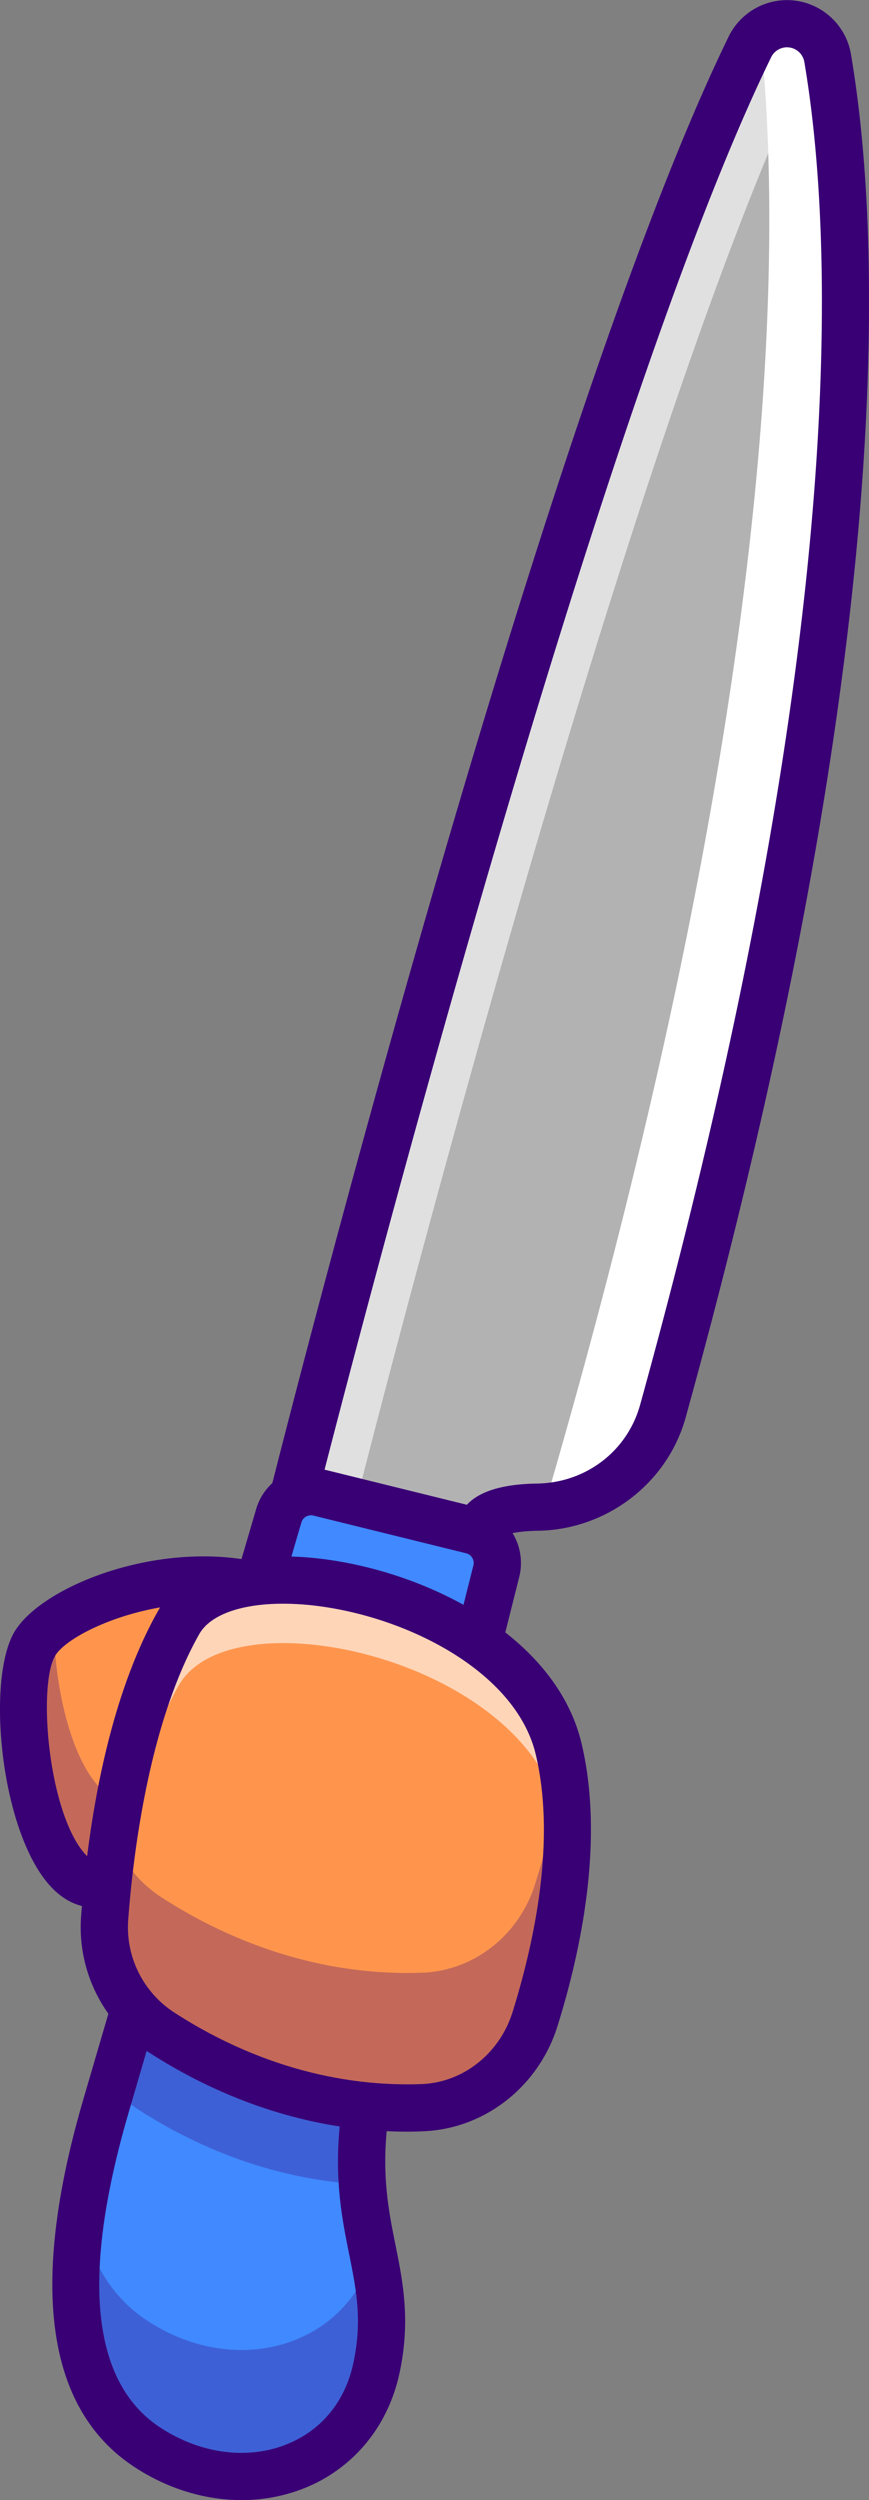 <svg xmlns="http://www.w3.org/2000/svg" id="Layer_1" data-name="Layer 1" viewBox="0 0 575.79 1654.88"><rect x="0" y="0" width="575.79" height="1654.88" fill="#808080" stroke="none"/><defs><style>.cls-1{fill:#b2b2b2}.cls-2{fill:#390075}.cls-3{opacity:.6}.cls-4{fill:#fff}.cls-5{fill:#4089ff}.cls-6{opacity:.3}.cls-7{fill:#4a2922}.cls-8{fill:#ff954d}</style></defs><title>Knife</title><g id="Knife"><path d="M3119.16,2296.4s177.22-703.18,302.56-959.64c11.68-23.9,47-18.8,51.49,7.43,19.46,114.43,32.2,385.06-109.16,895.62-10.35,37.39-44.35,63-83.15,63.57-19.32.29-36,3.8-37.94,14.7Z" class="cls-1" transform="translate(-2924.84 -1305.72)"/><path d="M3245,2320.91l-128.8-22.55.64-2.55c1.78-7,178.72-706.37,302.73-960.12a29.76,29.76,0,0,1,56.1,8.09c19.76,116.2,31.85,387.22-109.21,896.68-10.66,38.49-45,64.75-85.47,65.37-15.26.23-33.81,2.61-35.57,12.67Zm-122.77-26.46,119,20.83c3.38-9.17,16.7-14,39.67-14.35,38.28-.57,70.76-25.4,80.83-61.78,140.81-508.55,128.8-778.75,109.11-894.55a24.86,24.86,0,0,0-46.88-6.76C3303.91,1583.39,3134.07,2247.65,3122.18,2294.45Z" class="cls-2" transform="translate(-2924.84 -1305.72)"/><g class="cls-3"><path d="M3463,1342.08c-125.33,256.44-302.56,959.62-302.56,959.62l83,14.55a14.17,14.17,0,0,0-.47,1.84l-123.8-21.67s177.19-703.22,302.52-959.66c9.9-20.26,36.81-19.67,47.49-3.09A28.12,28.12,0,0,0,3463,1342.08Z" class="cls-4" transform="translate(-2924.84 -1305.72)"/></g><path d="M3283.43,2303.28c37.73-1.63,70.49-26.9,80.61-63.49,141.37-510.54,128.62-781.16,109.17-895.6-3.78-22.21-29.72-29.26-44.66-16.38,15.59,146,10.83,442.38-137.91,957.58A93.74,93.74,0,0,1,3283.43,2303.28Z" class="cls-4" transform="translate(-2924.84 -1305.72)"/><path d="M3257.27,2323a4.32,4.32,0,0,0,1.1-2.23l-30.82-5.4c3.13-17.86,21-27.16,53.11-27.64,32.37-.49,59.82-21.43,68.31-52.11,140.13-506.08,128.32-774.1,108.82-888.82a11.66,11.66,0,0,0-22-3.18c-123.19,252.06-299.68,949.58-301.44,956.6l-30.35-7.65c7.25-28.78,179.05-707.7,303.67-962.69a43,43,0,0,1,81,11.68c19.94,117.28,32.23,390.48-109.51,902.41-12.05,43.5-52.34,74.36-98,75C3261.8,2319.32,3257.31,2323,3257.27,2323Z" class="cls-2" transform="translate(-2924.84 -1305.72)"/><path d="M3253.7,2345.75c-5.44,21.59-14.47,57.5-25,99.58-17.79,71.31-39.86,160.42-56,227.73-7.82,32.67-9.15,57.54-7.67,78.51,3.21,46,19.72,73.11,9.27,121.69-14.7,68.49-91.25,92.27-152,52.22-75.61-49.91-41.3-177.43-27.3-225.39.9-3.13,2.23-7.59,3.87-13.22,14.28-48.77,54-184.27,83.16-283.7,11.62-39.7,21.59-73.7,27.58-94.08a22.28,22.28,0,0,1,26.71-15.37l101.16,25A22.28,22.28,0,0,1,3253.7,2345.75Z" class="cls-5" transform="translate(-2924.84 -1305.72)"/><g class="cls-6"><path d="M3174.29,2873.26c-14.7,68.49-91.25,92.27-152,52.22-49.44-32.63-51.87-98.42-43.73-153.45,5.59,28,18.58,53.15,43.73,69.74,58.28,38.41,131.08,18.11,149.93-44C3176.84,2821.12,3180.79,2843,3174.29,2873.26Z" class="cls-2" transform="translate(-2924.84 -1305.72)"/></g><path d="M3084.9,2960.6c-24.28,0-49.15-7.49-71.24-22.07-58.2-38.38-69.54-120.08-33.71-242.83,12-41.08,91.89-313.58,114.59-391a37.87,37.87,0,0,1,45.5-26.14l101.11,24.93a37.92,37.92,0,0,1,27.72,46.1c-15.9,63.15-55.62,221.43-81,327.14-13.12,54.68-6.92,85.49-.93,115.29,4.93,24.56,10,49.95,2.61,84.53-7.52,35.1-30.25,62.76-62.34,75.88A111.68,111.68,0,0,1,3084.9,2960.6Zm46-651.87a6.65,6.65,0,0,0-6.37,4.78c-22.7,77.4-102.59,349.88-114.58,391-31.53,108-24.5,178,20.9,207.94,26.73,17.63,58.32,21.75,84.51,11,22.7-9.28,38.18-28.27,43.59-53.47,6.06-28.23,2-48.42-2.7-71.8-6.35-31.58-13.55-67.38,1.18-128.76,25.4-105.87,65.16-264.29,81.07-327.48a6.66,6.66,0,0,0-4.87-8.08l-101.12-24.93A6.82,6.82,0,0,0,3130.93,2308.73Z" class="cls-2" transform="translate(-2924.84 -1305.72)"/><circle cx="3170.38" cy="2376.52" r="20.15" class="cls-7" transform="translate(-3714.75 947.33) rotate(-35.07)"/><path d="M3170.43,2399.12a22.79,22.79,0,0,1-3.94-.34h0a22.55,22.55,0,1,1,3.94.34Zm-.09-40.31a17.71,17.71,0,0,0-3,35.15h0a17.71,17.71,0,0,0,6.11-34.89A18.1,18.1,0,0,0,3170.34,2358.81Z" class="cls-2" transform="translate(-2924.84 -1305.72)"/><path d="M3023.91,2520.29s-27.9,55.32-55.81,21.43-34.89-122.1-20.44-147.52c14-24.52,90.24-55,152.52-37.24S3023.91,2520.29,3023.91,2520.29Z" class="cls-8" transform="translate(-2924.84 -1305.72)"/><g class="cls-6"><path d="M3023.89,2520.28s-27.88,55.31-55.77,21.43-34.9-122.08-20.46-147.5c2.5-4.38,7-9,13-13.38-.11,36.15,9.2,82.81,27.78,105.38,27.93,33.91,55.81-21.44,55.81-21.44s44.56-46.82,71.78-90.59C3121.68,2417.56,3023.89,2520.28,3023.89,2520.28Z" class="cls-2" transform="translate(-2924.84 -1305.72)"/></g><path d="M2987.35,2568.35c-8.77,0-20.33-3.32-31.34-16.69-31.11-37.79-39.92-133.58-21.94-165.19s101.51-64.26,170.41-44.55c13.44,3.84,22.69,12.72,26,25,12.35,45.38-66.64,133.9-93.75,162.56-5.07,9.36-21.5,36-45.53,38.66A36.49,36.49,0,0,1,2987.35,2568.35Zm72.26-201.18c-46.55,0-90.65,21.23-98.34,34.76-11.29,19.85-4.65,101.24,18.91,129.84,1.71,2.09,5.09,5.54,7.58,5.27,6.26-.69,16.73-13.11,22.2-23.84l1-2,1.58-1.68c46.68-49.06,93.07-114.75,87.74-134.36-.22-.81-.56-2-4.45-3.14A132,132,0,0,0,3059.61,2367.17Z" class="cls-2" transform="translate(-2924.84 -1305.72)"/><g class="cls-6"><path d="M3172.69,2673.06c-7.82,32.67-9.15,57.54-7.67,78.51-64.07-3.25-115.7-28.28-148.64-49.56a83.85,83.85,0,0,1-17.56-15.14c14.28-48.77,54-184.27,83.16-283.7,44.28-4.27,104.09,11.38,146.72,42.16C3210.91,2516.64,3188.84,2605.75,3172.69,2673.06Z" class="cls-2" transform="translate(-2924.84 -1305.72)"/></g><path d="M3204.6,2700.89c34.29-1.25,64.23-24.84,74.79-58.7,14.62-46.87,30.11-117.87,15.65-178.77-24-101.17-217.22-144.89-251.79-83.73-33.7,59.61-45.16,144.13-49.05,195.53a83,83,0,0,0,37.83,75.93C3069,2675,3129.48,2703.61,3204.6,2700.89Z" class="cls-8" transform="translate(-2924.84 -1305.72)"/><g class="cls-3"><path d="M3299.66,2533.5a201.85,201.85,0,0,0-4.62-28.4c-24-101.15-217.2-144.88-251.78-83.7-28.67,50.73-41.27,119.45-46.75,170.5a80.52,80.52,0,0,1-2.3-26.44c3.87-51.4,15.33-135.93,49.05-195.54,34.58-61.18,227.77-17.45,251.78,83.71C3301.15,2479.33,3301.93,2506.78,3299.66,2533.5Z" class="cls-4" transform="translate(-2924.84 -1305.72)"/></g><g class="cls-6"><path d="M3279.4,2642.2c-10.56,33.84-40.53,57.42-74.79,58.68-75.14,2.73-135.65-25.86-172.58-49.72a83,83,0,0,1-37.82-75.92c1.13-15.1,2.89-33,5.75-52.38a83.1,83.1,0,0,0,32.07,38.88c36.93,23.86,97.44,52.46,172.58,49.76,34.26-1.25,64.23-24.84,74.79-58.72a495.35,495.35,0,0,0,17.91-78.19C3307.64,2532.84,3293.13,2598.2,3279.4,2642.2Z" class="cls-2" transform="translate(-2924.84 -1305.72)"/></g><path d="M3194.59,2716.72c-74,0-133.48-28.17-171.05-52.43a98.57,98.57,0,0,1-44.95-90.25c4.47-58.89,16.94-141.74,51-202.05,16.32-28.88,58.59-41.53,113-33.8,69.13,9.79,151.07,52,167.59,121.61,15.15,63.8-.29,136.93-15.93,187-12.54,40.19-48.37,68.19-89.16,69.67h0C3201.62,2716.65,3198.09,2716.71,3194.59,2716.72Zm-82.2-349.46c-27.49,0-48.22,7.21-55.53,20.13-32.9,58.2-43.61,143.41-47.07,189a67.3,67.3,0,0,0,30.74,61.6c35.55,23,92.64,49.73,163.5,47.25h0c27.55-1,51.84-20.18,60.43-47.71,14.47-46.39,28.87-113.61,15.35-170.51-12.55-52.86-80.7-89.24-141.53-97.85A185.44,185.44,0,0,0,3112.39,2367.26Z" class="cls-2" transform="translate(-2924.84 -1305.72)"/></g></svg>